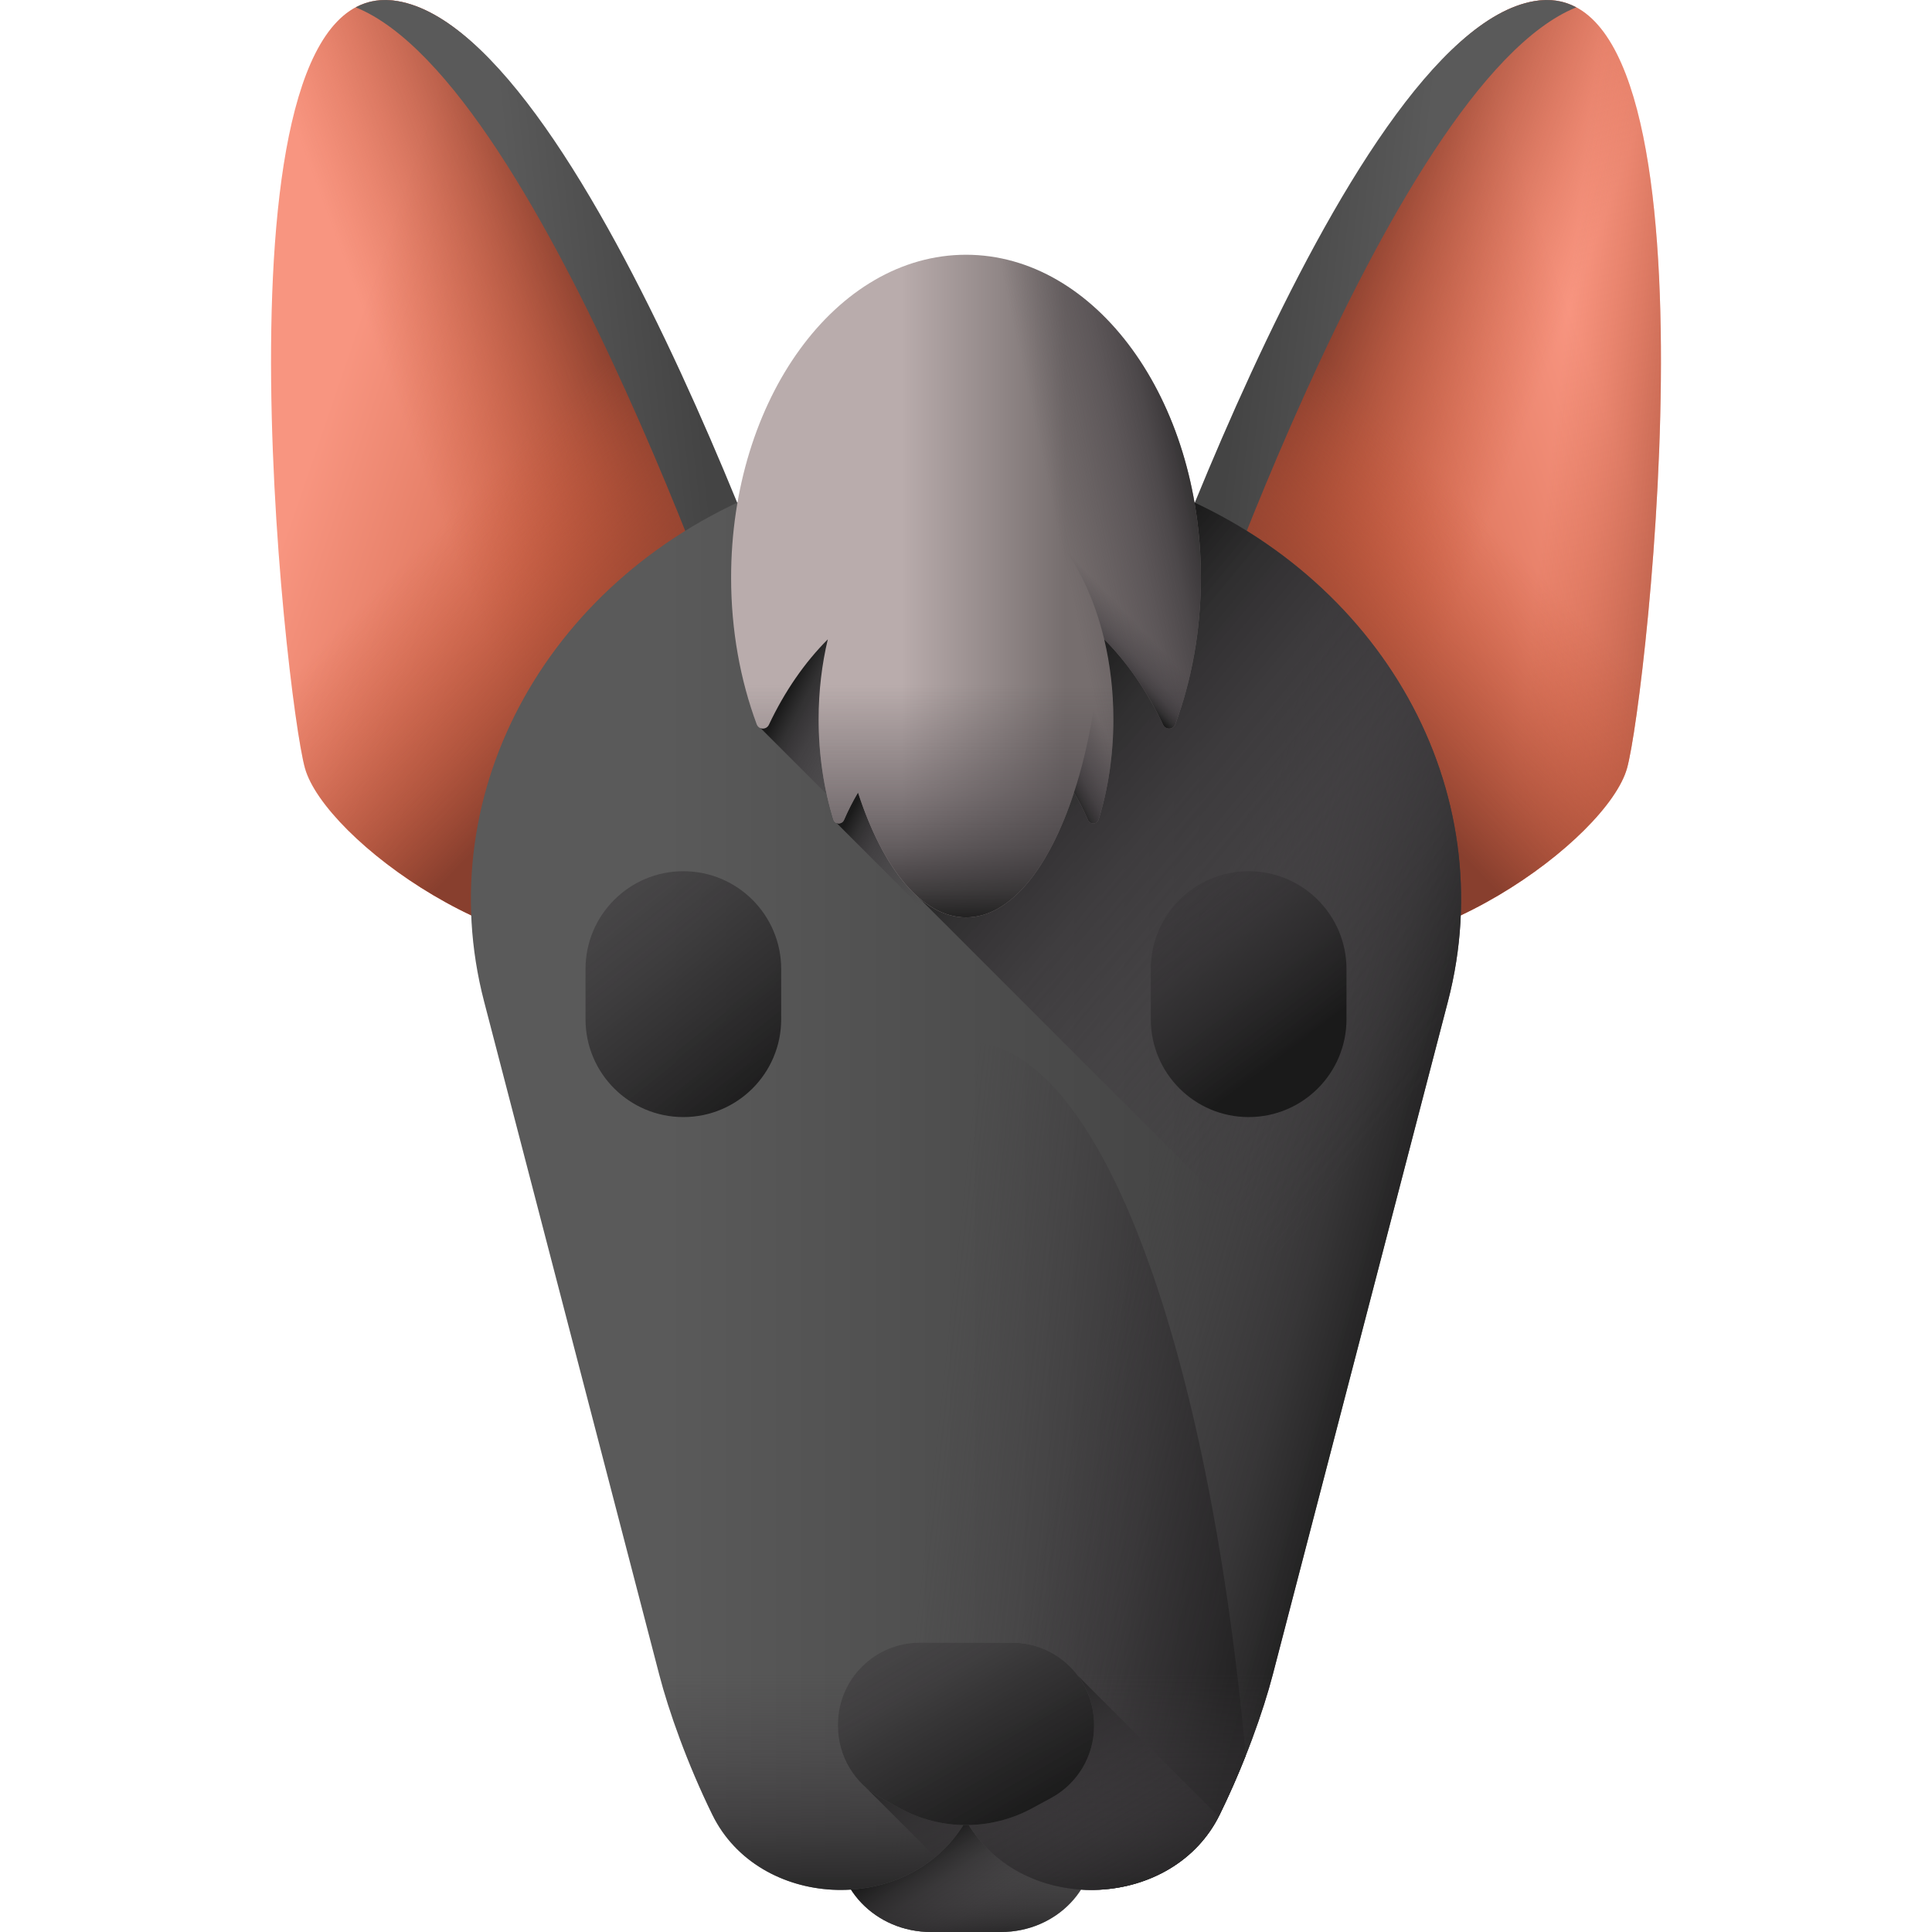 <svg id="Capa_1" enable-background="new 0 0 512 512" height="512" viewBox="0 0 512 512" width="512" xmlns="http://www.w3.org/2000/svg" xmlns:xlink="http://www.w3.org/1999/xlink"><linearGradient id="lg1"><stop offset="0" stop-color="#f89580"/><stop offset="1" stop-color="#c4573a"/></linearGradient><linearGradient id="SVGID_1_" gradientUnits="userSpaceOnUse" x1="85.632" x2="185.434" xlink:href="#lg1" y1="111.518" y2="145.736"/><linearGradient id="lg2"><stop offset="0" stop-color="#c4573a" stop-opacity="0"/><stop offset=".253" stop-color="#ba5338" stop-opacity=".253"/><stop offset=".677" stop-color="#a04933" stop-opacity=".677"/><stop offset="1" stop-color="#883f2e"/></linearGradient><linearGradient id="SVGID_00000104704436353940170520000016947676420713320111_" gradientUnits="userSpaceOnUse" x1="115.13" x2="170.734" xlink:href="#lg2" y1="133.018" y2="112.344"/><linearGradient id="SVGID_00000051362288401273004700000002884156887722920086_" gradientUnits="userSpaceOnUse" x1="117.172" x2="164.935" xlink:href="#lg2" y1="138.722" y2="185.771"/><linearGradient id="lg3"><stop offset="0" stop-color="#5a5a5a"/><stop offset="1" stop-color="#444"/></linearGradient><linearGradient id="SVGID_00000073685199661469303690000000805256517167996827_" gradientUnits="userSpaceOnUse" x1="143.308" x2="186.794" xlink:href="#lg3" y1="124.587" y2="119.597"/><linearGradient id="SVGID_00000147914761727435933390000010280727573140405386_" gradientTransform="matrix(-1 0 0 1 806.198 0)" gradientUnits="userSpaceOnUse" x1="379.83" x2="479.632" xlink:href="#lg1" y1="111.518" y2="145.736"/><linearGradient id="SVGID_00000091719439549802999450000008156259700153654437_" gradientTransform="matrix(-1 0 0 1 806.198 0)" gradientUnits="userSpaceOnUse" x1="409.327" x2="464.931" xlink:href="#lg2" y1="133.018" y2="112.344"/><linearGradient id="SVGID_00000090276165502233236350000014552102689981610387_" gradientUnits="userSpaceOnUse" x1="410.184" x2="460.085" xlink:href="#lg2" y1="129.332" y2="135.035"/><linearGradient id="SVGID_00000042017189658687341070000018268002741067924394_" gradientTransform="matrix(-1 0 0 1 806.198 0)" gradientUnits="userSpaceOnUse" x1="411.37" x2="459.132" xlink:href="#lg2" y1="138.722" y2="185.771"/><linearGradient id="SVGID_00000090294890703673120270000013541141549506511755_" gradientTransform="matrix(-1 0 0 1 806.198 0)" gradientUnits="userSpaceOnUse" x1="437.506" x2="480.991" xlink:href="#lg3" y1="124.587" y2="119.597"/><linearGradient id="SVGID_00000019651050856120823120000003387506371760067720_" gradientUnits="userSpaceOnUse" x1="259.625" x2="274.595" xlink:href="#lg3" y1="475.508" y2="500.102"/><linearGradient id="lg4"><stop offset="0" stop-color="#433f43" stop-opacity="0"/><stop offset=".299" stop-color="#3e3b3e" stop-opacity=".3"/><stop offset=".642" stop-color="#302e30" stop-opacity=".643"/><stop offset="1" stop-color="#1a1a1a"/></linearGradient><linearGradient id="SVGID_00000033355143022951439090000005834441294610180239_" gradientUnits="userSpaceOnUse" x1="256" x2="256" xlink:href="#lg4" y1="491.48" y2="516.282"/><linearGradient id="SVGID_00000041282383429132091720000013270844008540892853_" gradientUnits="userSpaceOnUse" x1="278.509" x2="261.4" xlink:href="#lg4" y1="503.58" y2="477.56"/><linearGradient id="SVGID_00000052786543399700365900000007069012328171551908_" gradientUnits="userSpaceOnUse" x1="175.9" x2="321.021" xlink:href="#lg3" y1="309.612" y2="309.612"/><linearGradient id="SVGID_00000036230982673616102690000008958768458912768182_" gradientUnits="userSpaceOnUse" x1="246.986" x2="331.462" xlink:href="#lg4" y1="389.407" y2="398.674"/><linearGradient id="SVGID_00000005246089488771091470000017637523075536117654_" gradientUnits="userSpaceOnUse" x1="300.283" x2="372.283" xlink:href="#lg4" y1="324.173" y2="344.133"/><linearGradient id="lg5"><stop offset="0" stop-color="#433f43" stop-opacity="0"/><stop offset=".467" stop-color="#413d41" stop-opacity=".467"/><stop offset=".688" stop-color="#393639" stop-opacity=".688"/><stop offset=".856" stop-color="#2c2b2c" stop-opacity=".856"/><stop offset=".998" stop-color="#1a1a1a" stop-opacity=".998"/><stop offset="1" stop-color="#1a1a1a"/></linearGradient><linearGradient id="SVGID_00000142142423975555796460000016350102754671361184_" gradientUnits="userSpaceOnUse" x1="384.119" x2="272.255" xlink:href="#lg5" y1="279.034" y2="186.379"/><linearGradient id="SVGID_00000061430449908546340690000005627226230618868402_" gradientUnits="userSpaceOnUse" x1="256" x2="256" xlink:href="#lg4" y1="443.511" y2="509.747"/><linearGradient id="SVGID_00000072270600433001160000000014963348798719900849_" gradientUnits="userSpaceOnUse" x1="295.55" x2="257.531" xlink:href="#lg4" y1="511.909" y2="444.424"/><linearGradient id="SVGID_00000165207597412722541140000018235128419763260041_" gradientUnits="userSpaceOnUse" x1="249.475" x2="263.185" xlink:href="#lg3" y1="444.152" y2="471.571"/><linearGradient id="SVGID_00000028295778331064969580000015287283408664311468_" gradientUnits="userSpaceOnUse" x1="208.969" x2="270.989" xlink:href="#lg4" y1="376.117" y2="483.047"/><linearGradient id="SVGID_00000105426962353333229170000011323941249197733558_" gradientUnits="userSpaceOnUse" x1="117.069" x2="204.039" xlink:href="#lg4" y1="183.163" y2="292.233"/><linearGradient id="SVGID_00000003097787009970961930000007126983725770705061_" gradientUnits="userSpaceOnUse" x1="285.049" x2="342.079" xlink:href="#lg4" y1="201.556" y2="278.546"/><linearGradient id="SVGID_00000088817019850384687870000001866452736366231472_" gradientUnits="userSpaceOnUse" x1="238.573" x2="208.632" xlink:href="#lg5" y1="199.288" y2="183.605"/><linearGradient id="SVGID_00000165926669846418927810000017621020250111991208_" gradientUnits="userSpaceOnUse" x1="251.601" x2="226.651" xlink:href="#lg5" y1="226.153" y2="213.084"/><linearGradient id="SVGID_00000163067316022574848010000005425902018548887721_" gradientUnits="userSpaceOnUse" x1="238.782" x2="282.286" y1="155.315" y2="155.315"><stop offset="0" stop-color="#b9acac"/><stop offset="1" stop-color="#766e6e"/></linearGradient><linearGradient id="SVGID_00000098913602817997602570000003238178006318935998_" gradientUnits="userSpaceOnUse" x1="282.032" x2="324.091" xlink:href="#lg5" y1="149.463" y2="140.552"/><linearGradient id="SVGID_00000085943003488989330460000018173204364658126508_" gradientUnits="userSpaceOnUse" x1="256" x2="256" xlink:href="#lg5" y1="181.455" y2="245.258"/><linearGradient id="SVGID_00000040545663397439842010000010763470327172563632_" gradientUnits="userSpaceOnUse" x1="282.744" x2="272.942" xlink:href="#lg5" y1="145.944" y2="155.389"/><linearGradient id="SVGID_00000031904286010356042050000001144025554131303595_" gradientUnits="userSpaceOnUse" x1="291.895" x2="277.4" xlink:href="#lg5" y1="191.877" y2="199.481"/><g><g><g><path d="m213.942 190.74s-57.173-181.688-108.583-190.451-29.794 184.609-24.536 203.303 54.915 55.5 91.72 46.736c36.805-8.762 41.399-59.588 41.399-59.588z" fill="url(#SVGID_1_)"/><path d="m213.942 190.74s-57.173-181.688-108.583-190.451-29.794 184.609-24.536 203.303 54.915 55.5 91.72 46.736c36.805-8.762 41.399-59.588 41.399-59.588z" fill="url(#SVGID_00000104704436353940170520000016947676420713320111_)"/><path d="m80.823 203.592c5.258 18.695 54.915 55.5 91.72 46.736s41.4-59.589 41.4-59.589-16.264-51.68-39.241-101.245h-102.841c-.581 50.192 6.295 104.616 8.962 114.098z" fill="url(#SVGID_00000051362288401273004700000002884156887722920086_)"/><path d="m105.359.289c-4.162-.709-7.843-.087-11.096 1.654 50.053 20.215 105.887 188.797 105.887 188.797s-7.595 50.826-44.4 59.589c-1.208.288-2.43.523-3.664.715 7.01.954 13.935.838 20.456-.715 36.805-8.763 44.4-59.589 44.4-59.589s-60.173-181.688-111.583-190.451z" fill="url(#SVGID_00000073685199661469303690000000805256517167996827_)"/></g><g><path d="m298.058 190.74s57.173-181.688 108.583-190.451 29.794 184.609 24.537 203.304-54.915 55.5-91.72 46.736c-36.806-8.763-41.4-59.589-41.4-59.589z" fill="url(#SVGID_00000147914761727435933390000010280727573140405386_)"/><path d="m298.058 190.74s57.173-181.688 108.583-190.451 29.794 184.609 24.537 203.304-54.915 55.5-91.72 46.736c-36.806-8.763-41.4-59.589-41.4-59.589z" fill="url(#SVGID_00000091719439549802999450000008156259700153654437_)"/><path d="m298.058 190.74s57.173-181.688 108.583-190.451 29.794 184.609 24.537 203.304-54.915 55.5-91.72 46.736c-36.806-8.763-41.4-59.589-41.4-59.589z" fill="url(#SVGID_00000090276165502233236350000014552102689981610387_)"/><path d="m431.177 203.592c-5.258 18.695-54.915 55.5-91.72 46.736s-41.4-59.589-41.4-59.589 16.264-51.68 39.241-101.245h102.84c.582 50.192-6.294 104.616-8.961 114.098z" fill="url(#SVGID_00000042017189658687341070000018268002741067924394_)"/><path d="m406.641.289c4.162-.709 7.843-.087 11.096 1.654-50.053 20.215-105.887 188.797-105.887 188.797s7.595 50.826 44.4 59.589c1.208.288 2.43.523 3.664.715-7.01.954-13.935.838-20.456-.715-36.805-8.763-44.4-59.589-44.4-59.589s60.173-181.688 111.583-190.451z" fill="url(#SVGID_00000090294890703673120270000013541141549506511755_)"/></g></g><g><g><path d="m265.279 512h-18.557c-14.733 0-26.178-11.954-24.5-25.589l6.582-53.479h54.393l6.582 53.479c1.678 13.635-9.768 25.589-24.5 25.589z" fill="url(#SVGID_00000019651050856120823120000003387506371760067720_)"/><path d="m265.279 512h-18.557c-14.733 0-26.178-11.954-24.5-25.589l6.582-53.479h54.393l6.582 53.479c1.678 13.635-9.768 25.589-24.5 25.589z" fill="url(#SVGID_00000033355143022951439090000005834441294610180239_)"/><path d="m265.279 512h-18.557c-14.733 0-26.178-11.954-24.5-25.589l6.582-53.479h54.393l6.582 53.479c1.678 13.635-9.768 25.589-24.5 25.589z" fill="url(#SVGID_00000041282383429132091720000013270844008540892853_)"/></g><g><path d="m307.794 129.416c-32.605-14.725-70.983-14.725-103.588 0-58.474 22.695-90.48 80.023-75.919 135.984l46.423 178.422c2.487 9.558 7.404 23.511 14.078 37.108 12.238 24.934 50.614 26.893 66.022 3.436l1.19-1.812 1.19 1.812c15.408 23.457 53.785 21.498 66.022-3.436 6.673-13.597 11.591-27.55 14.078-37.108l46.423-178.422c14.562-55.96-17.445-113.289-75.919-135.984z" fill="url(#SVGID_00000052786543399700365900000007069012328171551908_)"/><path d="m256.839 276.267h-1.673c-33.466 0-63.003 76.615-73.291 189.003 2.017 5.091 4.332 10.4 6.913 15.659 12.238 24.934 50.614 26.893 66.022 3.436l1.19-1.812 1.19 1.812c15.408 23.457 53.784 21.498 66.022-3.436 2.583-5.262 4.899-10.575 6.916-15.669-10.287-112.382-39.824-188.993-73.289-188.993z" fill="url(#SVGID_00000036230982673616102690000008958768458912768182_)"/><path d="m307.794 129.416c-26.815-12.11-57.531-14.251-85.732-6.443v377.854c12.587.217 25.329-5.167 32.748-16.461l1.19-1.812 1.19 1.812c15.408 23.457 53.785 21.498 66.022-3.436 6.673-13.597 11.591-27.55 14.078-37.108l46.423-178.422c14.562-55.96-17.445-113.289-75.919-135.984z" fill="url(#SVGID_00000005246089488771091470000017637523075536117654_)"/><path d="m383.713 265.4c14.561-55.961-17.445-113.289-75.919-135.984-20.141-9.096-42.483-12.567-64.308-10.423v118.9l116.954 116.955z" fill="url(#SVGID_00000142142423975555796460000016350102754671361184_)"/><path d="m151.258 353.689 23.452 90.133c2.487 9.558 7.405 23.511 14.078 37.108 12.238 24.934 50.614 26.893 66.022 3.436l1.19-1.812 1.19 1.812c15.408 23.457 53.785 21.498 66.022-3.436 6.673-13.597 11.591-27.55 14.078-37.108l23.452-90.133z" fill="url(#SVGID_00000061430449908546340690000005627226230618868402_)"/><path d="m322.963 481.394-37.307-37.307-56.279 29.535 18.495 18.495c2.619-2.173 4.968-4.751 6.938-7.75l1.19-1.812 1.19 1.812c15.31 23.306 53.284 21.51 65.773-2.973z" fill="url(#SVGID_00000072270600433001160000000014963348798719900849_)"/><path d="m273.515 479.218 5.067-2.749c7-3.798 11.36-11.124 11.36-19.088v-.338c0-11.994-9.723-21.717-21.717-21.717h-24.446c-11.994 0-21.717 9.723-21.717 21.717v.338c0 7.964 4.36 15.29 11.36 19.088l5.067 2.749c10.923 5.927 24.103 5.927 35.026 0z" fill="url(#SVGID_00000165207597412722541140000018235128419763260041_)"/><path d="m273.515 479.218 5.067-2.749c7-3.798 11.36-11.124 11.36-19.088v-.338c0-11.994-9.723-21.717-21.717-21.717h-24.446c-11.994 0-21.717 9.723-21.717 21.717v.338c0 7.964 4.36 15.29 11.36 19.088l5.067 2.749c10.923 5.927 24.103 5.927 35.026 0z" fill="url(#SVGID_00000028295778331064969580000015287283408664311468_)"/><g><path d="m181.096 296.036c-14.32 0-25.928-11.608-25.928-25.928v-13.297c0-14.32 11.608-25.928 25.928-25.928 14.32 0 25.928 11.608 25.928 25.928v13.297c.001 14.32-11.608 25.928-25.928 25.928z" fill="url(#SVGID_00000105426962353333229170000011323941249197733558_)"/><path d="m330.904 296.036c-14.32 0-25.928-11.608-25.928-25.928v-13.297c0-14.32 11.608-25.928 25.928-25.928 14.32 0 25.928 11.608 25.928 25.928v13.297c0 14.32-11.609 25.928-25.928 25.928z" fill="url(#SVGID_00000003097787009970961930000007126983725770705061_)"/></g></g></g><path d="m201.573 192.97 20.511 20.51v-45.658h-20.511z" fill="url(#SVGID_00000088817019850384687870000001866452736366231472_)"/><path d="m252.817 204.356v44.867l-31.233-31.233v-13.634z" fill="url(#SVGID_00000165926669846418927810000017621020250111991208_)"/><g><path d="m318.25 153.061c0-47.25-27.87-85.55-62.25-85.55s-62.25 38.3-62.25 85.55c0 14.002 2.447 27.22 6.79 38.886.54 1.452 2.561 1.514 3.223.113 4.157-8.796 9.46-16.475 15.617-22.639-1.574 6.597-2.437 13.732-2.437 21.183 0 9.534 1.408 18.557 3.92 26.589.414 1.322 2.248 1.384 2.801.114 1.121-2.571 2.365-5.002 3.718-7.271 6.58 20.104 16.948 33.082 28.618 33.082s22.038-12.979 28.618-33.082c1.354 2.269 2.598 4.7 3.718 7.271.554 1.27 2.388 1.208 2.801-.114 2.512-8.032 3.92-17.055 3.92-26.589 0-7.451-.864-14.586-2.437-21.183 6.157 6.165 11.459 13.844 15.617 22.639.662 1.4 2.682 1.338 3.223-.113 4.343-11.666 6.79-24.884 6.79-38.886z" fill="url(#SVGID_00000163067316022574848010000005425902018548887721_)"/><path d="m318.25 153.061c0-47.25-27.87-85.55-62.25-85.55s-62.25 38.3-62.25 85.55c0 14.002 2.447 27.22 6.79 38.886.54 1.452 2.561 1.514 3.223.113 4.157-8.796 9.46-16.475 15.617-22.639-1.574 6.597-2.437 13.732-2.437 21.183 0 9.534 1.408 18.557 3.92 26.589.414 1.322 2.248 1.384 2.801.114 1.121-2.571 2.365-5.002 3.718-7.271 6.58 20.104 16.948 33.082 28.618 33.082s22.038-12.979 28.618-33.082c1.354 2.269 2.598 4.7 3.718 7.271.554 1.27 2.388 1.208 2.801-.114 2.512-8.032 3.92-17.055 3.92-26.589 0-7.451-.864-14.586-2.437-21.183 6.157 6.165 11.459 13.844 15.617 22.639.662 1.4 2.682 1.338 3.223-.113 4.343-11.666 6.79-24.884 6.79-38.886z" fill="url(#SVGID_00000098913602817997602570000003238178006318935998_)"/><path d="m194.027 161.139c.75 11.008 3.016 21.412 6.513 30.808.54 1.452 2.561 1.514 3.223.113 4.157-8.796 9.46-16.475 15.617-22.639-1.574 6.597-2.437 13.732-2.437 21.183 0 9.534 1.408 18.557 3.92 26.589.414 1.322 2.248 1.384 2.801.114 1.121-2.571 2.365-5.001 3.718-7.271 6.58 20.104 16.948 33.082 28.618 33.082s22.038-12.979 28.618-33.082c1.354 2.269 2.598 4.7 3.718 7.271.554 1.27 2.388 1.208 2.801-.114 2.512-8.032 3.92-17.055 3.92-26.589 0-7.451-.864-14.586-2.437-21.183 6.157 6.165 11.459 13.844 15.617 22.639.662 1.4 2.682 1.338 3.223-.113 3.498-9.396 5.763-19.8 6.513-30.808z" fill="url(#SVGID_00000085943003488989330460000018173204364658126508_)"/></g><path d="m318.25 153.06c0 14-2.45 27.22-6.79 38.89-.54 1.45-2.56 1.51-3.22.11-4.15-8.77-9.43-16.43-15.56-22.58l-.05-.05c-2.49-10.44-6.76-19.52-12.26-26.35v-68.77c22.27 13.04 37.88 43.39 37.88 78.75z" fill="url(#SVGID_00000040545663397439842010000010763470327172563632_)"/><path d="m291.87 166.48c-.62 16.3-3.22 31.27-7.25 43.56 1.353 2.268 2.596 4.698 3.716 7.268.554 1.27 2.388 1.208 2.801-.114 2.512-8.032 3.92-17.055 3.92-26.589 0-7.451-.864-14.586-2.437-21.183.065.065.126.135.19.2-.368-1.177-.689-2.237-.94-3.142z" fill="url(#SVGID_00000031904286010356042050000001144025554131303595_)"/></g></svg>